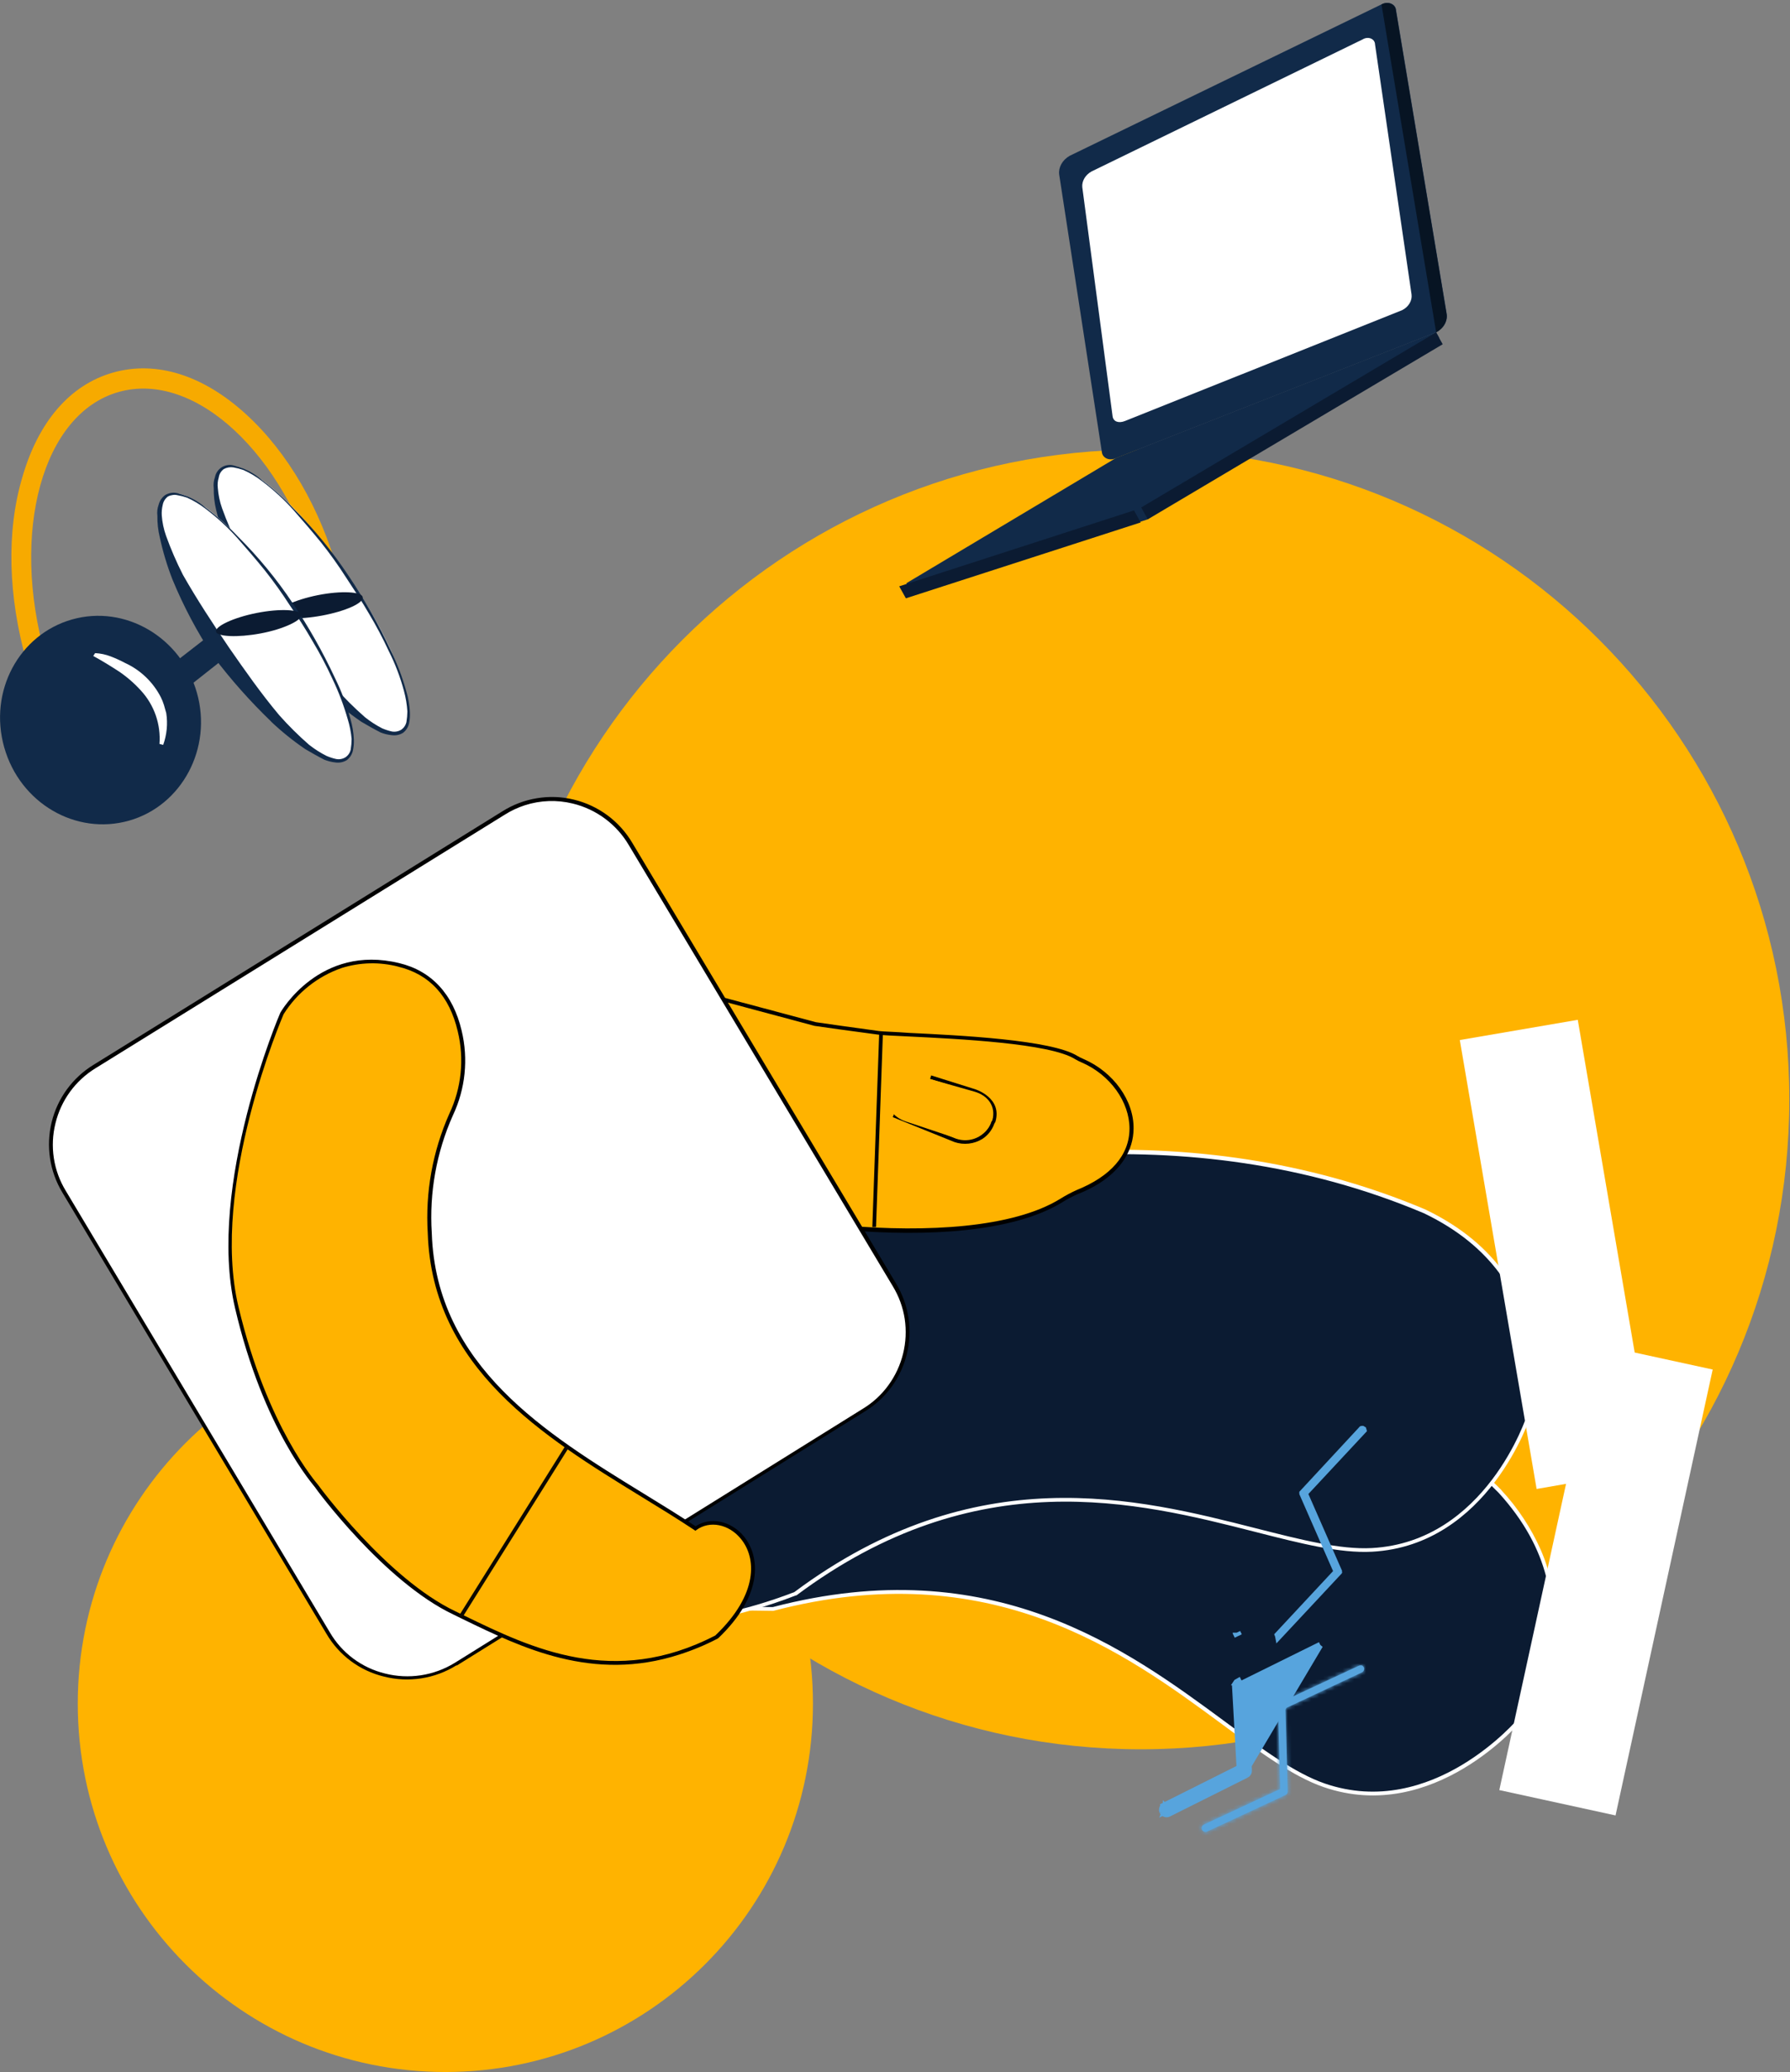 <svg viewBox="0 0 458 530" preserveAspectRatio="xMidYMid" fill="none" xmlns="http://www.w3.org/2000/svg">
<rect x="0" y="0" width="458" height="530" fill="#808080" stroke="none"/>
<path d="M113.953 530C165.897 530 208.007 487.811 208.007 435.768C208.007 383.725 165.897 341.536 113.953 341.536C62.008 341.536 19.898 383.725 19.898 435.768C19.898 487.811 62.008 530 113.953 530Z" fill="#FFB300"/>
<path d="M291.913 447.452C383.544 447.452 457.825 373.03 457.825 281.226C457.825 189.422 383.544 115 291.913 115C200.282 115 126 189.422 126 281.226C126 373.03 200.282 447.452 291.913 447.452Z" fill="#FFB300"/>
<path d="M86.565 146.599L81.712 147.953C72.763 116.033 49.852 94.743 30.346 100.269C10.84 105.794 2.622 136.076 11.611 167.807L6.771 169.162C2.094 152.653 1.594 135.954 5.677 122.208C9.732 107.975 17.842 98.44 28.94 95.298C40.038 92.156 52.041 95.976 62.963 105.97C73.561 115.626 82.009 130.063 86.565 146.599Z" fill="#F7AA00"/>
<path d="M102.962 186.876C107.855 183.49 101.719 165.694 88.985 147.181C76.252 128.668 62.059 116.357 57.179 119.757C52.299 123.156 58.531 140.83 71.156 159.438C83.781 178.046 98.069 190.248 102.962 186.876Z" fill="white"/>
<path d="M72.885 158.585C76.887 164.553 81.181 170.318 85.767 175.879C88.137 178.566 90.679 181.095 93.378 183.45C94.75 184.551 96.231 185.509 97.798 186.307C98.592 186.648 99.415 186.916 100.258 187.106C101.077 187.258 101.924 187.104 102.637 186.673C103.324 186.211 103.808 185.504 103.989 184.696C104.138 183.8 104.22 182.895 104.232 181.987C104.121 180.22 103.831 178.468 103.367 176.76C102.422 173.216 101.113 169.78 99.461 166.507C97.927 163.206 96.221 159.988 94.351 156.865C92.634 153.872 90.512 150.743 88.525 147.683C86.554 144.599 84.424 141.62 82.145 138.758C79.833 135.928 77.427 133.124 75.048 130.429C72.591 127.694 69.874 125.204 66.938 122.994C65.499 121.886 63.934 120.954 62.274 120.218C61.444 119.935 60.595 119.713 59.733 119.554C58.873 119.421 57.993 119.578 57.232 120.001C56.895 120.255 56.61 120.572 56.394 120.935C56.175 121.3 56.033 121.706 55.975 122.127C55.702 123.002 55.619 123.926 55.732 124.836C55.866 126.606 56.234 128.35 56.827 130.023C58.054 133.437 59.494 136.771 61.139 140.004C64.829 146.396 68.736 152.274 72.885 158.585ZM83.699 177.545C78.415 172.284 73.531 166.634 69.087 160.643C64.99 154.456 61.504 147.884 58.679 141.02C57.277 137.574 56.147 134.024 55.299 130.402C54.861 128.594 54.656 126.737 54.691 124.876C54.57 123.922 54.677 122.952 55.002 122.046C55.101 121.538 55.301 121.055 55.591 120.626C55.881 120.197 56.254 119.832 56.688 119.551C57.122 119.27 57.609 119.08 58.118 118.992C58.627 118.904 59.149 118.92 59.652 119.039C60.567 119.271 61.47 119.552 62.355 119.879C64.06 120.598 65.639 121.585 67.032 122.804C69.969 125.025 72.71 127.494 75.224 130.185C80.435 135.415 85.117 141.15 89.201 147.304C93.301 153.388 96.917 159.787 100.015 166.44C101.655 169.759 102.972 173.228 103.948 176.8C104.484 178.56 104.797 180.38 104.881 182.217C104.925 183.157 104.852 184.099 104.665 185.021C104.452 185.993 103.901 186.857 103.11 187.458C102.234 187.998 101.193 188.205 100.177 188.041C99.212 187.946 98.265 187.713 97.365 187.35C95.77 186.538 93.959 185.508 92.486 184.642C89.405 182.541 86.494 180.199 83.78 177.64L83.699 177.545Z" fill="#112A49"/>
<path d="M92.784 152.721C92.581 151.366 87.376 151.028 81.334 152.233C75.292 153.438 70.75 155.659 70.939 156.987C71.129 158.314 76.346 158.585 82.389 157.461C88.431 156.337 93.175 154.224 92.784 152.721Z" fill="#0B1B32"/>
<path d="M88.499 193.85C93.392 190.451 87.269 172.642 74.535 154.156C61.802 135.669 47.609 123.359 42.715 126.731C37.822 130.103 44.067 147.79 56.693 166.425C69.318 185.061 83.606 197.263 88.499 193.85Z" fill="white"/>
<path d="M58.585 165.627C62.64 171.464 66.777 177.382 71.44 182.935C73.817 185.615 76.364 188.139 79.064 190.492C80.455 191.593 81.954 192.551 83.538 193.349C84.335 193.697 85.163 193.964 86.012 194.148C86.827 194.301 87.669 194.146 88.377 193.715C89.068 193.258 89.553 192.548 89.729 191.738C89.879 190.842 89.96 189.937 89.972 189.029C89.81 187.278 89.466 185.549 88.945 183.869C87.935 180.347 86.628 176.918 85.039 173.617C83.52 170.306 81.819 167.083 79.943 163.961C78.226 160.968 76.198 157.799 74.117 154.779C72.141 151.703 70.011 148.729 67.736 145.868C65.438 143.024 63.019 140.22 60.64 137.525C58.179 134.793 55.464 132.303 52.529 130.09C51.089 128.981 49.524 128.045 47.866 127.3C47.038 127.015 46.188 126.798 45.325 126.65C44.902 126.556 44.463 126.556 44.04 126.65C43.671 126.697 43.314 126.812 42.986 126.989C42.274 127.511 41.79 128.286 41.634 129.156C41.416 130.041 41.334 130.954 41.391 131.864C41.525 133.634 41.893 135.379 42.486 137.051C43.718 140.47 45.163 143.808 46.811 147.046C50.34 153.249 54.327 159.343 58.585 165.627ZM69.399 184.587C64.012 179.402 59.04 173.801 54.53 167.835C50.433 161.647 46.947 155.075 44.121 148.211C42.758 144.724 41.677 141.132 40.891 137.471C40.448 135.659 40.239 133.798 40.269 131.932C40.147 130.976 40.258 130.005 40.593 129.102C40.843 128.111 41.431 127.239 42.256 126.637C43.151 126.094 44.217 125.906 45.243 126.109C46.16 126.341 47.063 126.625 47.947 126.962C49.656 127.669 51.24 128.647 52.637 129.86C55.586 132.071 58.336 134.537 60.856 137.227C66.09 142.427 70.791 148.139 74.887 154.278C78.982 160.366 82.598 166.764 85.701 173.414C87.335 176.736 88.652 180.205 89.635 183.775C90.161 185.535 90.465 187.355 90.54 189.192C90.576 190.133 90.494 191.074 90.297 191.995C90.082 192.966 89.532 193.83 88.742 194.433C87.865 194.97 86.826 195.181 85.809 195.029C84.84 194.924 83.889 194.687 82.984 194.325C81.403 193.526 79.578 192.483 78.104 191.616C75.025 189.523 72.119 187.186 69.412 184.628L69.399 184.587Z" fill="#112A49"/>
<path d="M77.116 157.271C76.913 155.916 71.709 155.591 65.653 156.797C59.598 158.002 55.056 160.223 55.258 161.537C55.461 162.85 60.665 163.148 66.694 162.024C72.723 160.9 77.332 158.598 77.116 157.271Z" fill="#0B1B32"/>
<path d="M23.953 190.153C24.565 190.909 25.448 191.395 26.414 191.507C26.894 191.56 27.38 191.519 27.843 191.384C28.307 191.249 28.74 191.024 29.117 190.722L55.936 169.554L52.448 163.419L24.508 185.088C24.132 185.387 23.819 185.757 23.587 186.178C23.355 186.599 23.209 187.061 23.156 187.539C23.096 188.02 23.135 188.508 23.27 188.974C23.405 189.44 23.633 189.873 23.94 190.248L23.953 190.153Z" fill="#112A49"/>
<path d="M33.023 209.913C46.54 206.067 54.407 191.386 50.379 177.193C46.351 163 32.009 154.603 18.438 158.45C4.866 162.296 -2.974 176.854 1.081 191.169C5.137 205.484 19.438 213.759 33.023 209.913Z" fill="#112A49"/>
<path d="M24.344 167.062C25.705 167.13 27.046 167.413 28.318 167.902C29.59 168.391 30.831 168.957 32.035 169.595C35.952 171.401 39.154 174.466 41.133 178.303C41.456 178.949 41.727 179.619 41.944 180.308L42.538 182.407C42.959 185.138 42.689 187.932 41.755 190.532L40.808 190.289C40.993 187.817 40.67 185.334 39.859 182.993C39.047 180.652 37.765 178.502 36.091 176.678C34.418 174.825 32.53 173.179 30.468 171.775C28.372 170.421 26.223 169.067 23.857 167.794L24.344 167.062Z" fill="white"/>
<path d="M138.256 323.362C138.256 323.362 292.841 290.344 383.745 381.597C411.213 411.554 389.031 439.831 389.031 439.831C389.031 439.831 367.078 466.375 338.895 456.679C310.711 446.982 274.93 391.32 197.84 411.567C135.431 410.497 104.57 417.174 104.57 417.174L138.256 323.362Z" fill="#0B1B32"/>
<path d="M384.124 381.149C388.338 385.668 391.765 390.864 394.262 396.52C404.508 420.275 389.477 439.858 389.288 440.129C389.098 440.4 366.822 466.822 338.651 457.112C330.838 454.403 322.43 448.241 312.86 441.171C287.839 422.726 253.559 397.455 197.868 412.041H197.759C136.134 410.984 108.18 414.045 107.896 414.18L105.26 414.857L137.891 322.847L138.148 322.725C167.425 317.42 197.239 315.705 226.93 317.619C254.296 319.125 281.32 324.44 307.223 333.41C337.462 344.245 363.348 360.252 384.124 381.108V381.149ZM197.719 411.079C253.816 396.412 288.286 421.832 313.455 440.386C323.025 447.455 331.298 453.55 338.962 456.204C366.497 465.684 388.341 439.736 388.558 439.506C388.774 439.275 410.253 411.214 383.435 381.826C336.583 334.873 272.443 321.547 226.889 318.689C197.376 316.806 167.743 318.498 138.634 323.727L109.45 413.693C114.844 412.596 141.662 410.145 197.719 411.079Z" fill="white"/>
<mask id="path-15-inside-1_2557_9316" fill="white">
<path d="M348.952 426.491C348.892 426.379 348.82 426.275 348.736 426.18C348.641 426.096 348.531 426.032 348.411 425.99C348.286 425.971 348.158 425.971 348.033 425.99C347.906 425.999 347.783 426.031 347.668 426.085L327.567 435.457C327.391 435.541 327.242 435.672 327.135 435.836C327.039 436 326.987 436.187 326.986 436.378L327.54 457.613L308.021 466.714C307.79 466.828 307.611 467.027 307.521 467.269C307.433 467.51 307.433 467.773 307.521 468.014C307.639 468.243 307.836 468.421 308.075 468.515C308.193 468.565 308.319 468.591 308.447 468.591C308.575 468.591 308.701 468.565 308.819 468.515L328.933 459.143C329.105 459.059 329.25 458.927 329.352 458.764C329.45 458.601 329.497 458.412 329.487 458.222L328.906 436.973L348.479 427.778C348.707 427.665 348.885 427.472 348.979 427.236C349.074 427.002 349.074 426.739 348.979 426.505L348.952 426.491Z"/>
</mask>
<path d="M348.952 426.491C348.892 426.379 348.82 426.275 348.736 426.18C348.641 426.096 348.531 426.032 348.411 425.99C348.286 425.971 348.158 425.971 348.033 425.99C347.906 425.999 347.783 426.031 347.668 426.085L327.567 435.457C327.391 435.541 327.242 435.672 327.135 435.836C327.039 436 326.987 436.187 326.986 436.378L327.54 457.613L308.021 466.714C307.79 466.828 307.611 467.027 307.521 467.269C307.433 467.51 307.433 467.773 307.521 468.014C307.639 468.243 307.836 468.421 308.075 468.515C308.193 468.565 308.319 468.591 308.447 468.591C308.575 468.591 308.701 468.565 308.819 468.515L328.933 459.143C329.105 459.059 329.25 458.927 329.352 458.764C329.45 458.601 329.497 458.412 329.487 458.222L328.906 436.973L348.479 427.778C348.707 427.665 348.885 427.472 348.979 427.236C349.074 427.002 349.074 426.739 348.979 426.505L348.952 426.491Z" fill="#57A4DD"/>
<path d="M348.952 426.491L347.186 427.431L347.486 427.994L348.056 428.279L348.952 426.491ZM348.736 426.18L350.233 424.854L350.151 424.762L350.059 424.68L348.736 426.18ZM348.411 425.99L349.068 424.101L348.896 424.041L348.716 424.013L348.411 425.99ZM348.033 425.99L348.176 427.985L348.257 427.979L348.338 427.967L348.033 425.99ZM347.668 426.085L348.513 427.898L348.513 427.897L347.668 426.085ZM327.567 435.457L326.722 433.644L326.712 433.649L326.703 433.653L327.567 435.457ZM327.135 435.836L325.46 434.742L325.434 434.783L325.409 434.825L327.135 435.836ZM326.986 436.378L324.986 436.365L324.986 436.398L324.987 436.43L326.986 436.378ZM327.54 457.613L328.385 459.426L329.574 458.871L329.54 457.561L327.54 457.613ZM308.021 466.714L307.176 464.901L307.154 464.911L307.133 464.922L308.021 466.714ZM307.521 467.269L305.647 466.571L305.642 466.583L307.521 467.269ZM307.521 468.014L305.642 468.7L305.685 468.817L305.741 468.927L307.521 468.014ZM308.075 468.515L308.862 466.676L308.833 466.664L308.804 466.652L308.075 468.515ZM308.447 468.591V470.591V468.591ZM308.819 468.515L309.606 470.354L309.635 470.341L309.663 470.328L308.819 468.515ZM328.933 459.143L329.777 460.956L329.796 460.947L329.815 460.938L328.933 459.143ZM329.352 458.764L331.049 459.821L331.057 459.809L331.064 459.798L329.352 458.764ZM329.487 458.222L327.488 458.277L327.488 458.304L327.49 458.33L329.487 458.222ZM328.906 436.973L328.055 435.163L326.87 435.72L326.906 437.028L328.906 436.973ZM348.479 427.778L349.329 429.588L349.347 429.58L349.364 429.571L348.479 427.778ZM348.979 427.236L347.124 426.487L347.121 426.496L348.979 427.236ZM348.979 426.505L350.833 425.756L350.55 425.055L349.875 424.717L348.979 426.505ZM350.717 425.552C350.584 425.301 350.421 425.067 350.233 424.854L347.238 427.506C347.218 427.483 347.2 427.457 347.186 427.431L350.717 425.552ZM350.059 424.68C349.77 424.425 349.433 424.228 349.068 424.101L347.755 427.879C347.628 427.835 347.512 427.767 347.412 427.679L350.059 424.68ZM348.716 424.013C348.389 423.963 348.055 423.963 347.728 424.013L348.338 427.967C348.261 427.979 348.183 427.979 348.106 427.967L348.716 424.013ZM347.889 423.995C347.519 424.022 347.158 424.116 346.822 424.272L348.513 427.897C348.407 427.947 348.293 427.977 348.176 427.985L347.889 423.995ZM346.823 424.272L326.722 433.644L328.412 437.269L348.513 427.898L346.823 424.272ZM326.703 433.653C326.197 433.896 325.767 434.273 325.46 434.742L328.809 436.93C328.716 437.072 328.586 437.186 328.432 437.26L326.703 433.653ZM325.409 434.825C325.135 435.292 324.989 435.824 324.986 436.365L328.986 436.39C328.985 436.551 328.942 436.708 328.861 436.847L325.409 434.825ZM324.987 436.43L325.541 457.665L329.54 457.561L328.985 436.325L324.987 436.43ZM326.695 455.8L307.176 464.901L308.866 468.526L328.385 459.426L326.695 455.8ZM307.133 464.922C306.445 465.263 305.914 465.853 305.647 466.571L309.395 467.967C309.308 468.201 309.135 468.394 308.91 468.506L307.133 464.922ZM305.642 466.583C305.393 467.266 305.393 468.017 305.642 468.7L309.4 467.328C309.474 467.53 309.474 467.753 309.4 467.955L305.642 466.583ZM305.741 468.927C306.081 469.589 306.652 470.106 307.346 470.377L308.804 466.652C309.019 466.737 309.196 466.897 309.3 467.101L305.741 468.927ZM307.288 470.354C307.654 470.51 308.049 470.591 308.447 470.591V466.591C308.59 466.591 308.731 466.62 308.862 466.676L307.288 470.354ZM308.447 470.591C308.845 470.591 309.239 470.51 309.606 470.354L308.032 466.676C308.163 466.62 308.304 466.591 308.447 466.591V470.591ZM309.663 470.328L329.777 460.956L328.088 457.33L307.974 466.702L309.663 470.328ZM329.815 460.938C330.323 460.688 330.75 460.301 331.049 459.821L327.654 457.707C327.75 457.553 327.887 457.429 328.05 457.348L329.815 460.938ZM331.064 459.798C331.369 459.292 331.516 458.705 331.484 458.115L327.49 458.33C327.478 458.12 327.53 457.911 327.639 457.731L331.064 459.798ZM331.486 458.168L330.905 436.919L326.906 437.028L327.488 458.277L331.486 458.168ZM329.756 438.784L349.329 429.588L347.628 425.968L328.055 435.163L329.756 438.784ZM349.364 429.571C350.036 429.24 350.56 428.671 350.837 427.976L347.121 426.496C347.209 426.273 347.378 426.091 347.594 425.984L349.364 429.571ZM350.833 427.985C351.122 427.27 351.122 426.471 350.833 425.756L347.124 427.254C347.025 427.008 347.025 426.733 347.124 426.487L350.833 427.985ZM349.875 424.717L349.848 424.703L348.056 428.279L348.083 428.293L349.875 424.717Z" fill="#57A4DD" mask="url(#path-15-inside-1_2557_9316)"/>
<path d="M298.195 463.802C298.317 463.842 298.445 463.857 298.573 463.845C298.701 463.833 298.825 463.796 298.938 463.735L318.795 453.808M298.195 463.802L298.49 462.937L298.491 462.937L298.492 462.932L298.5 462.929L298.5 462.929L298.501 462.929L298.529 462.917L298.547 462.909C298.549 462.915 298.551 462.922 298.551 462.929C298.551 462.936 298.549 462.942 298.547 462.949L298.562 462.913L298.575 462.876L298.575 462.875L298.575 462.875L317.85 453.226L318.355 452.973L318.795 453.808M298.195 463.802L298.476 462.939L298.437 462.956L297.627 463.301M298.195 463.802C298.072 463.76 297.958 463.695 297.861 463.609C297.763 463.523 297.684 463.418 297.627 463.301M318.795 453.808L318.373 452.964M318.795 453.808C318.964 453.719 319.104 453.584 319.2 453.418C319.295 453.253 319.343 453.064 319.336 452.873M318.373 452.964L318.173 431.746L319.336 452.873M318.373 452.964L318.395 452.953L318.438 452.932L318.437 452.923M318.373 452.964L318.437 452.923M319.336 452.873L318.437 452.923M319.336 452.873L318.436 452.905L318.401 452.276L317.261 431.796L317.227 431.178C317.227 431.176 317.227 431.174 317.228 431.172L317.762 430.908L337.025 421.389L337.032 421.404C337.041 421.425 337.046 421.447 337.049 421.47L337.097 421.465L337.115 421.464L337.124 421.471L318.437 452.923M298.113 461.988L298.543 462.814L317.825 453.175L318.33 452.922C318.332 452.921 318.333 452.92 318.334 452.918C318.335 452.915 318.336 452.913 318.336 452.911L316.227 431.205L317.403 452.332L298.113 461.988ZM298.113 461.988C297.884 462.107 297.71 462.311 297.627 462.556C297.577 462.674 297.551 462.801 297.551 462.929C297.551 463.057 297.577 463.184 297.627 463.301M298.113 461.988L298.53 462.82L298.491 462.84L298.482 462.845L298.476 462.848L298.461 462.856C298.468 462.852 298.475 462.85 298.483 462.849C298.487 462.849 298.491 462.849 298.496 462.85C298.496 462.85 298.497 462.85 298.498 462.85C298.5 462.85 298.503 462.851 298.505 462.852L298.505 462.852L298.502 462.862L298.497 462.876L298.486 462.882L298.486 462.882L298.478 462.886L298.441 462.904L298.389 462.929L297.627 463.301M316.767 430.284L317.18 431.118L316.362 430.663C316.458 430.5 316.599 430.369 316.767 430.284ZM298.515 462.867L298.514 462.868L298.518 462.857L298.518 462.856C298.519 462.857 298.52 462.857 298.521 462.858C298.522 462.858 298.522 462.858 298.523 462.859C298.524 462.86 298.525 462.861 298.525 462.862L298.515 462.867Z" fill="#57A4DD" stroke="#57A4DD" stroke-width="2"/>
<path d="M413.361 464.371L438.22 350.312L408.482 343.839L383.623 457.884L413.361 464.371Z" fill="white"/>
<path d="M115.398 348.429C115.398 348.429 246.315 259.953 364.551 309.886C401.251 327.492 391.181 362.067 391.181 362.067C391.181 362.067 380.84 394.841 351.034 396.466C321.228 398.091 267.375 360.13 203.464 407.68C145.258 430.066 117.399 402.005 117.399 402.005L115.398 348.429Z" fill="#0B1B32"/>
<path d="M392.18 343.284C393.273 349.517 393.089 355.908 391.639 362.068C391.558 362.501 380.826 395.275 351.087 396.914C342.801 397.361 332.771 394.801 321.146 391.835C291.056 384.17 249.855 373.674 203.775 408.087H203.653C146.19 430.175 113.708 400.056 113.451 400.232L121.859 399.825L114.965 348.118L115.195 347.956C140.323 332.041 167.284 319.235 195.488 309.819C221.385 300.953 248.384 295.73 275.714 294.299C307.75 292.944 337.705 297.969 364.726 309.385C383.718 318.527 390.288 332.246 392.18 343.284ZM203.234 407.247C249.68 372.658 291.097 383.222 321.362 390.928C332.92 393.866 342.882 396.413 351.006 395.979C380.123 394.395 390.639 362.311 390.72 361.919C390.801 361.526 400.182 327.52 364.321 310.334C303.411 284.602 239.082 296.493 195.826 310.902C167.787 320.225 140.977 332.912 115.979 348.687L114.952 404.105C119.575 401.098 150.948 427.358 203.234 407.247Z" fill="white"/>
<path d="M348.554 365.723L348.634 365.771L348.643 365.803L334.04 381.469L333.592 381.951L333.856 382.553L342.363 401.955C342.362 401.961 342.361 401.967 342.36 401.972L342.352 402.005L342.346 402.035L342.341 402.04L327.186 418.265C327.185 418.261 327.185 418.257 327.185 418.253L327.184 418.249L341.816 402.552L342.264 402.071L342 401.468L333.455 381.979C333.455 381.978 333.454 381.976 333.454 381.974L348.522 365.727L348.525 365.724L348.527 365.723L348.554 365.723Z" fill="#57A4DD" stroke="#57A4DD" stroke-width="2"/>
<path d="M316.376 417.588C316.376 417.588 316.376 417.588 316.377 417.587L316.376 417.588ZM316.414 417.627L316.414 417.626L316.414 417.627ZM316.417 417.625L316.417 417.624L316.417 417.625L316.827 418.476L316.417 417.625Z" fill="#57A4DD" stroke="#57A4DD" stroke-width="2"/>
<path d="M423.339 375.623L403.698 260.86L373.514 266.034L393.168 380.864L423.339 375.623Z" fill="white"/>
<path d="M253.586 287.486L253.924 287.12C255.06 283.694 253.1 280.809 249.666 279.685L236.419 275.338C235.6 275.074 234.735 274.977 233.878 275.054C233.02 275.125 232.184 275.365 231.418 275.758C230.652 276.153 229.972 276.696 229.417 277.356C228.865 278.015 228.443 278.773 228.174 279.591C227.065 283.031 229.363 285.658 232.824 286.768L244.57 291.238C248.004 292.335 252.505 290.858 253.586 287.486Z" fill="#FFB300"/>
<path d="M208.601 261.903C208.601 261.903 219.699 263.461 224.822 264.138C229.945 264.815 266.955 265.154 275.444 270.476C275.961 270.801 276.509 271.073 277.08 271.289C290.489 277.085 297.275 296.14 275.728 304.807C274.255 305.448 272.827 306.19 271.457 307.029C246.842 322.115 183.066 311.809 167.643 302.749C151.814 293.513 183.026 255.037 183.026 255.037L208.601 261.903Z" fill="#FFB300"/>
<path d="M281.08 302.803C279.453 303.805 277.738 304.657 275.957 305.35C274.506 305.972 273.105 306.706 271.767 307.544C246.868 322.82 183.295 312.568 167.453 303.277C166.26 302.593 165.237 301.647 164.462 300.509C163.687 299.371 163.18 298.072 162.979 296.709C160.41 282.557 181.903 255.958 182.741 254.821L182.89 254.563L208.776 261.47C209.397 261.579 220.036 263.082 224.915 263.732C226.051 263.881 228.971 263.922 232.634 264.206C245.381 264.829 269.131 265.953 275.727 270.138C276.211 270.418 276.712 270.667 277.228 270.883C284.879 274.187 290.15 281.514 290.042 288.705C289.988 294.299 286.852 299.16 281.08 302.803ZM183.187 255.647C181.011 258.356 161.465 283.451 163.803 296.533C164 297.755 164.466 298.918 165.167 299.937C165.868 300.956 166.788 301.806 167.858 302.424C183.214 311.43 247.07 321.479 271.212 306.69C272.582 305.83 274.01 305.066 275.484 304.402C284.149 300.907 289.001 295.49 289.001 288.678C289.001 281.866 284.054 274.905 276.755 271.763C276.172 271.52 275.607 271.234 275.065 270.91C268.631 266.847 245.097 265.736 232.444 265.113C228.592 264.937 225.821 264.802 224.631 264.639C219.644 263.989 208.573 262.459 208.411 262.405L183.187 255.647Z" fill="black"/>
<path d="M224.956 264.355L223.199 313.882H224.145L225.903 264.328L224.956 264.355Z" fill="black"/>
<path d="M254.397 287.473C254.448 287.336 254.521 287.207 254.613 287.094L254.68 286.985C256.532 280.837 249.666 278.683 249.584 278.643L238.257 275.081L237.973 275.988L249.314 279.55C249.557 279.631 255.275 281.527 253.788 286.66C253.684 286.842 253.607 287.038 253.559 287.243C252.86 288.942 251.534 290.305 249.857 291.049C248.18 291.794 246.281 291.861 244.556 291.238L228.795 284.846L228.43 285.753L244.232 292.132C245.4 292.526 246.641 292.66 247.866 292.524C249.092 292.388 250.274 291.986 251.328 291.346C252.749 290.429 253.827 289.067 254.397 287.473Z" fill="black"/>
<path d="M83.983 417.769C85.599 420.416 87.722 422.717 90.228 424.541C92.738 426.372 95.58 427.697 98.595 428.441C101.618 429.171 104.755 429.295 107.827 428.807C110.898 428.319 113.843 427.228 116.492 425.597L220.914 360.591C226.173 357.367 229.948 352.193 231.417 346.194C232.885 340.195 231.928 333.857 228.754 328.562L161.343 215.79C159.753 213.103 157.644 210.761 155.139 208.901C152.635 207.041 149.786 205.699 146.758 204.955C143.733 204.219 140.592 204.095 137.519 204.591C134.446 205.086 131.502 206.191 128.861 207.84L24.263 272.724C19.011 275.947 15.242 281.117 13.773 287.11C12.305 293.102 13.257 299.433 16.423 304.726L84.01 417.688L83.983 417.769Z" fill="white"/>
<path d="M116.789 425.976C114.048 427.681 110.991 428.814 107.802 429.308C104.613 429.801 101.357 429.645 98.23 428.847C95.173 428.109 92.297 426.76 89.772 424.883C87.247 423.005 85.127 420.636 83.537 417.918L15.95 305.024C12.701 299.626 11.719 293.158 13.219 287.036C14.719 280.914 18.578 275.637 23.952 272.359L128.55 207.528C131.235 205.835 134.232 204.698 137.363 204.183C140.508 203.656 143.728 203.776 146.825 204.535C149.936 205.285 152.864 206.653 155.437 208.558C158.01 210.464 160.175 212.868 161.802 215.627L229.295 328.359C232.543 333.757 233.525 340.225 232.025 346.347C230.526 352.469 226.667 357.746 221.292 361.024L116.871 426.03L116.789 425.976ZM146.541 205.538C142.502 204.548 138.268 204.698 134.308 205.971C132.483 206.563 130.739 207.382 129.117 208.409L24.493 273.212C21.933 274.769 19.705 276.817 17.937 279.238C16.17 281.66 14.897 284.408 14.192 287.324C13.465 290.23 13.322 293.252 13.772 296.215C14.222 299.177 15.257 302.02 16.815 304.577L84.402 417.553C85.924 420.163 87.956 422.438 90.376 424.243C92.8 426.043 95.557 427.342 98.487 428.062C101.493 428.83 104.622 428.987 107.689 428.521C110.756 428.056 113.699 426.979 116.343 425.353L220.765 360.347C223.325 358.801 225.55 356.756 227.308 354.334C230.876 349.444 232.376 343.342 231.485 337.351C231.028 334.391 229.99 331.551 228.43 328.995L160.937 216.25C159.38 213.586 157.302 211.265 154.829 209.424C152.355 207.584 149.536 206.262 146.541 205.538Z" fill="black"/>
<path d="M110.031 315.453C109.356 305.002 111.245 294.545 115.533 284.995C118.678 278.331 119.456 270.791 117.736 263.624C116.019 256.311 111.802 249.025 102.123 246.722C81.847 241.766 72.263 259.101 72.263 259.101C72.263 259.101 53.177 302.804 60.652 334.305C68.127 365.805 81.131 380.026 81.131 380.026C81.131 380.026 98.703 404.037 116.479 412.529C134.254 421.02 155.977 432.938 183.471 418.677C203.315 399.812 186.729 384.603 178.064 390.914C150.84 372.848 111.356 356.068 110.031 315.412V315.453Z" fill="#FFB300"/>
<path d="M183.566 419.165C180.429 420.794 177.16 422.153 173.793 423.228C151.692 430.351 133.498 421.481 118.466 414.181L116.06 413.003C98.217 404.579 80.631 380.581 80.564 380.378C80.496 380.175 67.425 365.846 60.125 334.521C52.826 303.196 71.615 259.236 71.737 259.019C71.858 258.803 81.834 241.414 102.151 246.357C110.41 248.334 115.925 254.293 118.115 263.624C119.867 270.89 119.08 278.538 115.885 285.293C111.669 294.749 109.814 305.091 110.478 315.426C111.599 349.446 139.797 366.767 164.669 382.03C169.346 384.901 173.78 387.623 177.983 390.413C181.701 387.921 187.013 388.964 190.338 392.986C194.515 398.133 195.38 408.005 183.715 419.097H183.58L183.566 419.165ZM101.921 247.264C97.155 246.014 92.133 246.131 87.43 247.603C81.277 249.736 76.032 253.906 72.561 259.426C72.399 259.832 53.637 303.251 61.017 334.264C68.398 365.277 81.172 379.497 81.361 379.782C81.55 380.066 98.934 403.78 116.506 412.15L118.926 413.328C135.904 421.562 157.004 431.814 183.025 418.339C194.177 407.721 193.515 398.376 189.541 393.596C186.486 389.844 181.566 388.896 178.2 391.348L177.943 391.564L177.673 391.375C173.388 388.531 168.873 385.754 164.088 382.829C139.026 367.444 110.599 349.96 109.45 315.466C108.801 304.977 110.693 294.485 114.965 284.886C118.07 278.321 118.834 270.888 117.128 263.827C115.006 254.74 109.869 249.174 101.881 247.264H101.921Z" fill="black"/>
<path d="M117.412 413.341L118.223 413.855L145.434 370.436L144.609 369.922L117.412 413.341Z" fill="#0C0801"/>
<path d="M253.574 286.959L253.898 286.579C254.912 283.045 252.803 280.201 249.275 279.212L235.649 275.339C234.379 274.991 233.034 275.026 231.784 275.441C230.534 275.855 229.433 276.63 228.62 277.668C228.083 278.36 227.687 279.152 227.458 279.998C226.458 283.546 228.904 286.105 232.459 287.094L244.625 291.157C248.112 292.118 252.641 290.439 253.574 286.959Z" fill="#FFB300"/>
<path fill-rule="evenodd" clip-rule="evenodd" d="M353.467 1.126L273.666 39.869C272.767 40.385 272.034 41.114 271.561 41.962C271.087 42.81 270.894 43.739 271.007 44.63L281.926 115.608C281.956 115.978 282.09 116.326 282.314 116.622C282.538 116.918 282.847 117.152 283.213 117.305C283.578 117.457 283.99 117.522 284.411 117.495C284.832 117.468 285.25 117.349 285.629 117.149L367.507 84.978C368.431 84.487 369.185 83.762 369.661 82.907C370.137 82.052 370.31 81.111 370.154 80.222L357.209 2.653C357.191 2.277 357.066 1.922 356.846 1.62C356.626 1.318 356.317 1.078 355.949 0.924C355.581 0.77 355.165 0.706 354.74 0.737C354.315 0.769 353.895 0.896 353.518 1.106" fill="#112A49"/>
<path fill-rule="evenodd" clip-rule="evenodd" d="M367.461 85.02C368.385 84.529 369.139 83.804 369.615 82.948C370.091 82.093 370.264 81.153 370.108 80.263L357.162 2.694C357.145 2.319 357.02 1.964 356.8 1.662C356.579 1.359 356.271 1.12 355.903 0.966C355.535 0.811 355.119 0.747 354.694 0.779C354.269 0.811 353.849 0.938 353.472 1.148L367.47 85.041" fill="#071423"/>
<path fill-rule="evenodd" clip-rule="evenodd" d="M295.01 130.024L293.682 132.838L233.613 152.244L231.913 149.178L285.561 117.137L367.439 84.966L368.274 86.48L295.01 130.024Z" fill="#112A49"/>
<path fill-rule="evenodd" clip-rule="evenodd" d="M367.45 85.024L291.997 129.804L293.684 132.838L369.137 88.058L367.45 85.024Z" fill="#0B1B32"/>
<path fill-rule="evenodd" clip-rule="evenodd" d="M348.662 10.075L279.288 43.857C278.516 44.283 277.879 44.892 277.457 45.606C277.036 46.321 276.848 47.109 276.919 47.872L284.667 106.441C284.851 107.885 286.237 108.316 287.824 107.698L358.792 79.322C359.584 78.917 360.239 78.313 360.665 77.595C361.09 76.877 361.266 76.08 361.166 75.318L351.82 11.332C351.813 11.008 351.71 10.7 351.521 10.44C351.332 10.18 351.065 9.976 350.745 9.848C350.425 9.721 350.064 9.675 349.699 9.715C349.333 9.754 348.976 9.879 348.662 10.075Z" fill="white"/>
<path fill-rule="evenodd" clip-rule="evenodd" d="M291.851 133.637L231.782 153.043L230.082 149.977L290.159 130.555L291.847 133.626" fill="#0B1B32"/>
</svg>
